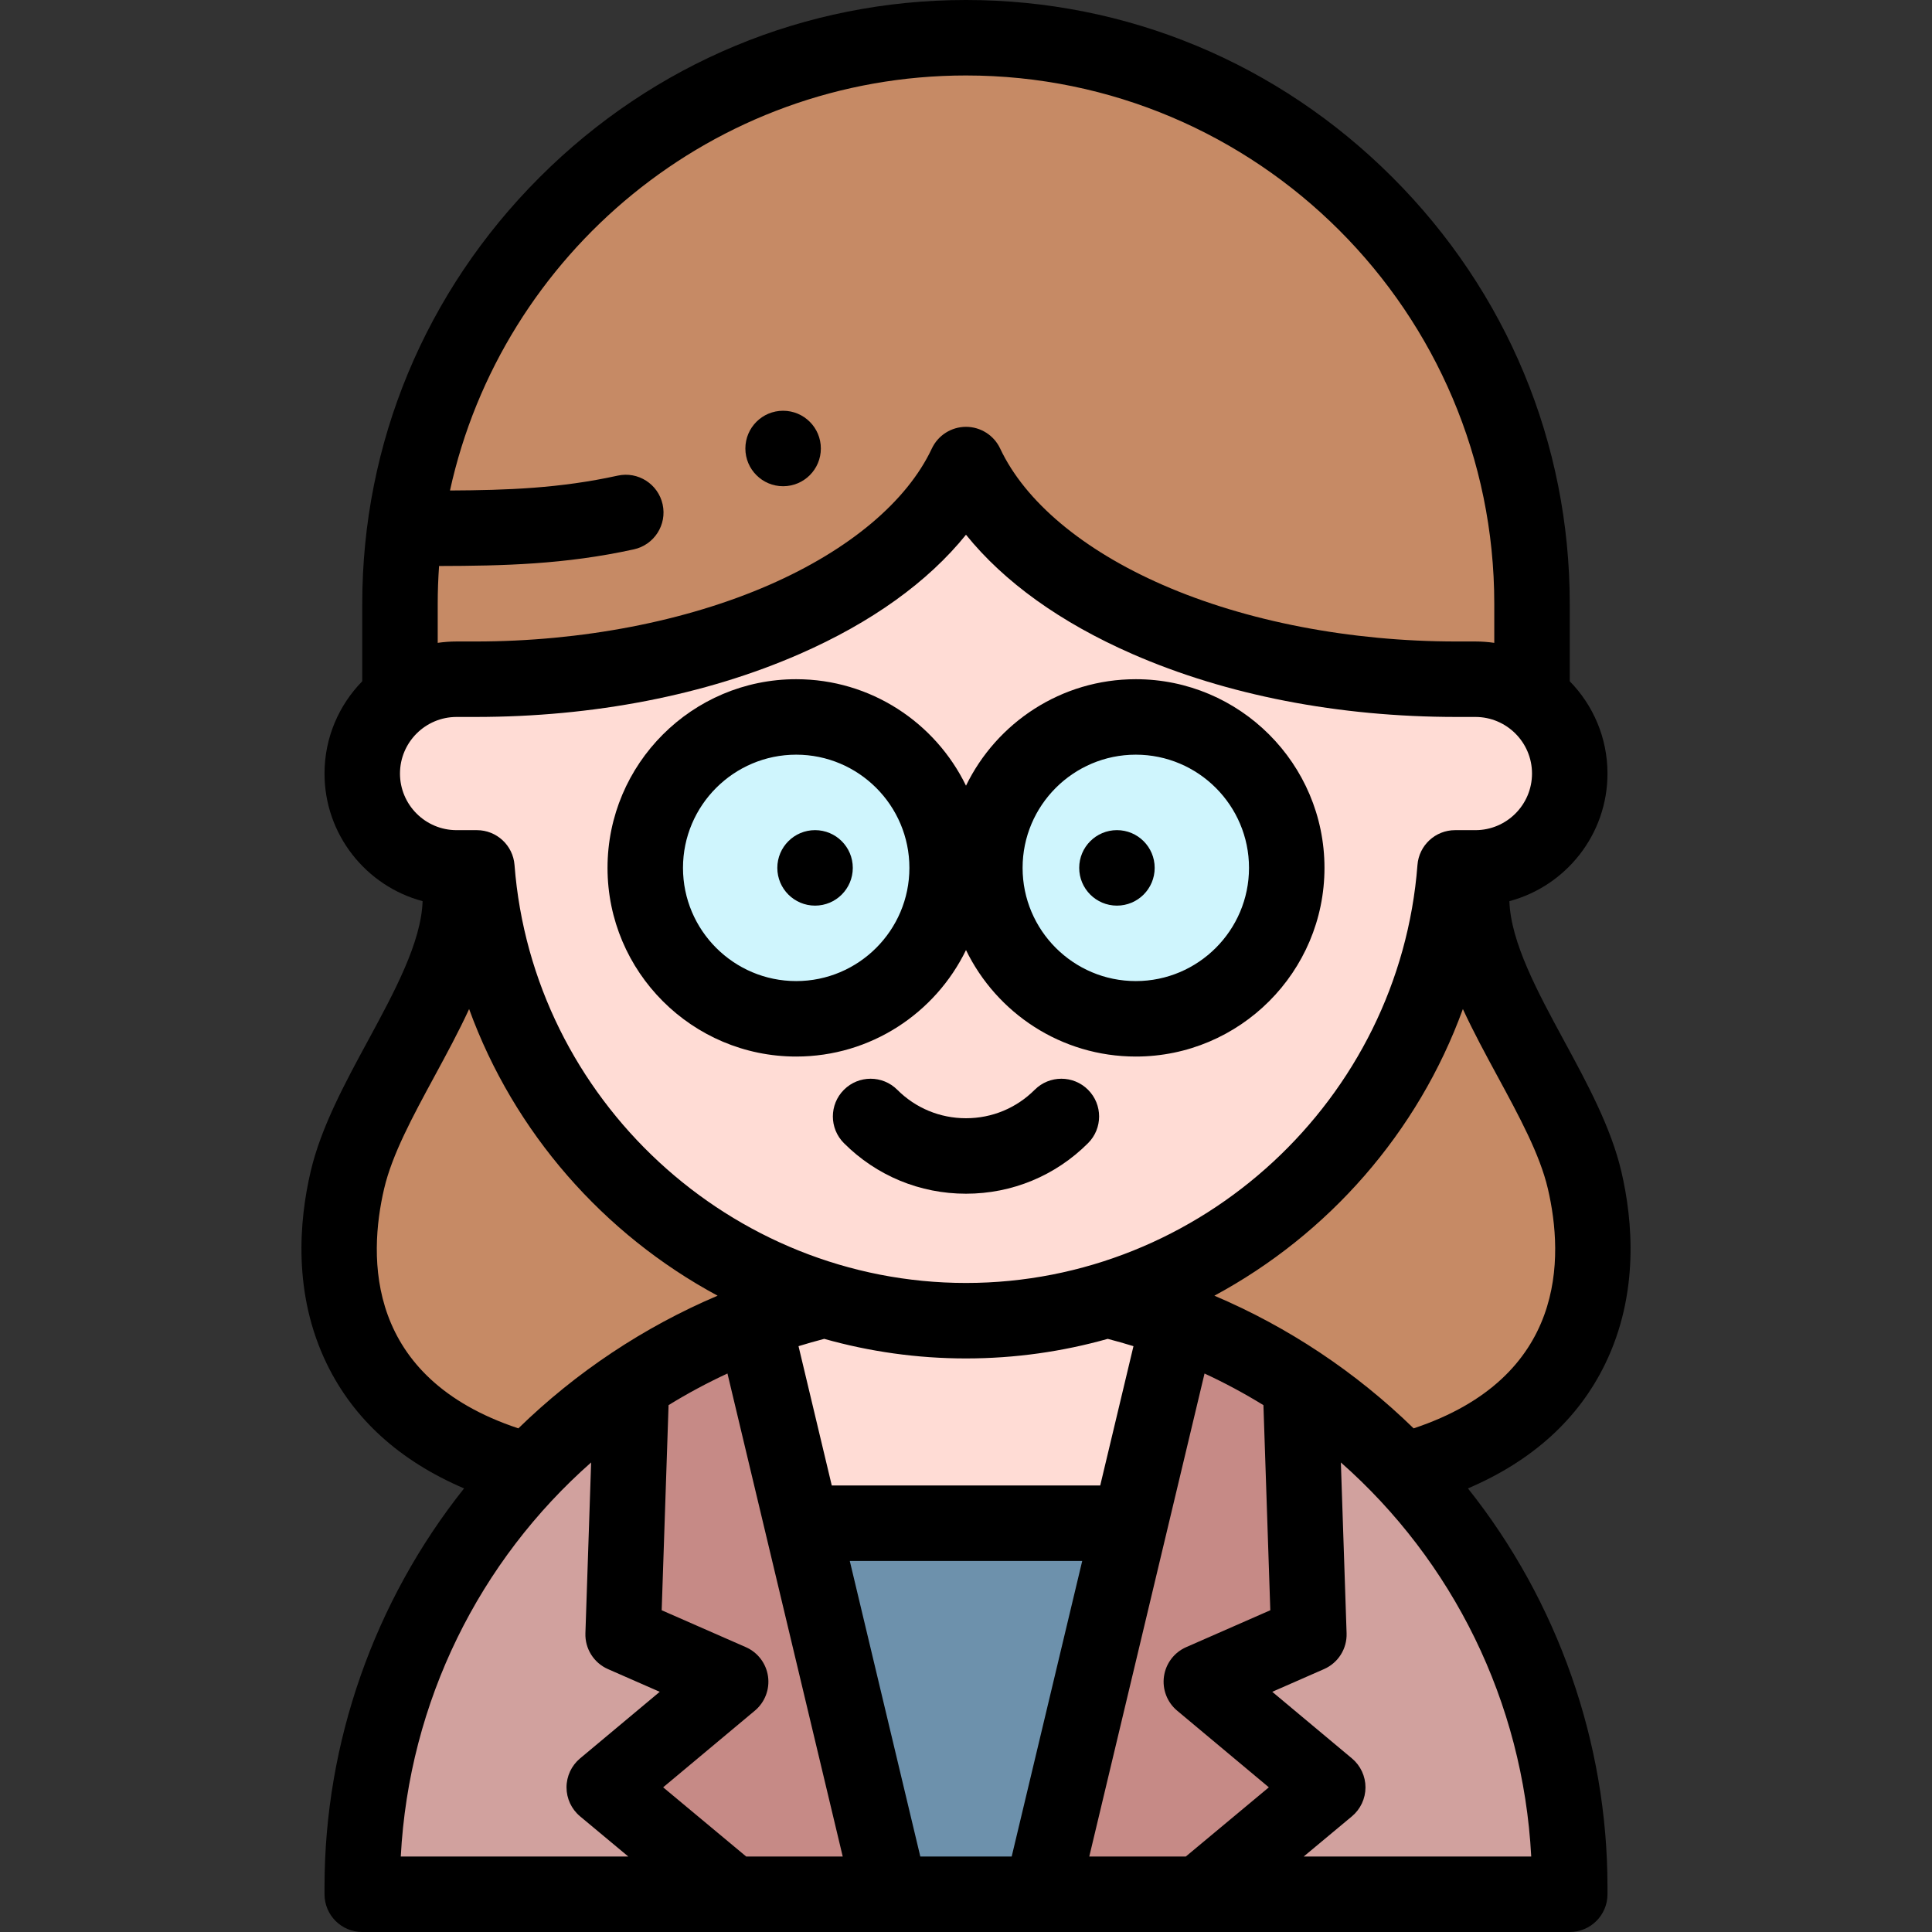 <svg id="Layer_1" enable-background="new 0 0 512.002 512.002" height="100" viewBox="0 0 512.002 512.002" width="100"
     xmlns="http://www.w3.org/2000/svg">
    <rect x="0" y="0" width="512.002" height="512.002" fill="#333333" stroke="none"/>
    <g>
        <g clip-rule="evenodd" fill-rule="evenodd">
            <path d="m391.001 180c5.517 0 10.63 1.811 14.777 4.867l.223-.832v-24.035c0-82.499-67.5-150-150-150s-150 67.5-150 150v24.035.999c4.186-3.157 9.384-5.033 15-5.033h5c60.914 0 114.234-23.332 130-56.885 15.765 33.553 69.085 56.884 129.999 56.884z"
                  fill="#c68a65"/>
            <path d="m171.001 229.997c0-22.092 17.908-40 40-40s40 17.908 40 40-17.908 40-40 40-40-17.908-40-40zm234.777-45.13c-4.147-3.056-9.26-4.867-14.777-4.867h-5.001c-60.914 0-114.234-23.332-130-56.885-15.766 33.554-69.085 56.885-130 56.885h-5c-5.616 0-10.814 1.876-15 5.033-6.063 4.573-10 11.832-10 19.967 0 13.75 11.25 25 25 25h5.384c4.166 54.11 41.839 99.218 92.162 114.467 11.872 3.598 24.448 5.533 37.454 5.533 68.137 0 124.467-53.125 129.616-120h5.384c13.75 0 25-11.25 25-25 .001-8.233-4.033-15.57-10.222-20.133zm-144.777 45.13c0-22.092 17.908-40 40-40 22.091 0 40 17.908 40 40s-17.908 40-40 40-40-17.908-40-40z"
                  fill="#ffdcd5"/>
            <ellipse cx="211.001" cy="229.997" fill="#cff5fd" rx="40" ry="40"
                     transform="matrix(.987 -.158 .158 .987 -33.731 36.279)"/>
            <ellipse cx="301.001" cy="229.997" fill="#cff5fd" rx="40" ry="40"
                     transform="matrix(.707 -.707 .707 .707 -74.471 280.204)"/>
            <path d="m218.547 344.468c-50.323-15.249-87.996-60.357-92.162-114.467h-5.384c6.856 25.588-22.677 55.947-28.937 82.73-6.679 28.575.185 64.238 48.184 77.1 8.158-8.564 17.249-16.231 27.105-22.834 10.073-6.748 20.945-12.386 32.438-16.733 6.087-2.303 12.348-4.244 18.756-5.796z"
                  fill="#c68a65"/>
            <path d="m385.617 230.001c-4.165 54.097-41.822 99.197-92.127 114.456l.061.034c6.375 1.548 12.604 3.481 18.661 5.772 11.493 4.348 22.365 9.985 32.438 16.733 9.857 6.603 18.947 14.27 27.104 22.834 48-12.862 54.863-48.525 48.184-77.1-6.26-26.783-35.793-57.142-28.937-82.73h-5.384z"
                  fill="#c68a65"/>
            <path d="m312.211 350.263c-6.057-2.291-12.286-4.224-18.661-5.772l-.061-.034c-11.882 3.604-24.47 5.544-37.488 5.544-13.006 0-25.582-1.936-37.454-5.533-6.408 1.552-12.669 3.493-18.756 5.795l12.743 53.407h86.932z"
                  fill="#ffdcd5"/>
            <path d="m299.467 403.67h-86.931l23.465 98.332h40.001z" fill="#6d91ac"/>
            <path d="m236.001 502.002-23.465-98.332-12.745-53.407c-11.493 4.347-22.365 9.985-32.438 16.733l-2.218 66.174 28.5 12.5-33.5 28 34 28.332z"
                  fill="#c68a86"/>
            <path d="m299.467 403.67-23.465 98.332h41.866l34-28.332-33.5-28 28.5-12.5-2.218-66.174c-10.073-6.748-20.945-12.386-32.438-16.733z"
                  fill="#c68a86"/>
            <g fill="#d1a19e">
                <path d="m318.368 445.67 33.5 28-34 28.332h98.133v-2.002c0-42.589-16.866-81.427-44.247-110.171-8.158-8.563-17.249-16.23-27.105-22.834l2.218 66.174z"/>
                <path d="m160.135 473.67 33.5-28-28.5-12.5 2.218-66.174c-9.856 6.603-18.947 14.271-27.105 22.834-27.381 28.743-44.247 67.581-44.247 110.17v2.001h98.133z"/>
            </g>
        </g>
        <g>
            <path d="m296.002 240.001c5.522 0 10-4.477 10-10v-.008c0-5.523-4.478-9.996-10-9.996s-10 4.481-10 10.004 4.478 10 10 10z"/>
            <path d="m215.999 240.001c5.523 0 10-4.477 10-10v-.008c0-5.523-4.477-9.996-10-9.996s-10 4.481-10 10.004 4.477 10 10 10z"/>
            <path d="m274.208 288.804c-4.863 4.863-11.329 7.542-18.208 7.542-6.878 0-13.344-2.678-18.208-7.542-3.905-3.905-10.237-3.905-14.143 0s-3.905 10.237 0 14.143c8.641 8.641 20.13 13.399 32.35 13.399 12.221 0 23.709-4.759 32.35-13.4 3.905-3.905 3.905-10.237 0-14.142-3.904-3.906-10.236-3.906-14.141 0z"/>
            <path d="m425.389 361.452c9.044-18.616 7.323-38.007 4.286-50.997-2.728-11.672-9.073-23.38-15.209-34.702-6.958-12.839-14.107-26.04-14.458-36.935 14.947-3.985 25.993-17.631 25.993-33.817 0-9.513-3.82-18.147-10-24.461v-20.54c0-42.571-16.688-82.705-46.992-113.008-30.303-30.304-70.436-46.992-113.008-46.992s-82.706 16.688-113.009 46.991-46.991 70.437-46.991 113.009v20.539c-6.18 6.315-10 14.949-10 24.462 0 16.186 11.046 29.832 25.993 33.817-.351 10.895-7.5 24.096-14.458 36.935-6.137 11.323-12.482 23.031-15.21 34.703-3.037 12.992-4.757 32.388 4.291 51.005 7.123 14.656 19.336 25.699 36.366 32.982-23.849 29.957-36.982 67.43-36.982 105.557v2.001c0 5.523 4.477 10 10 10h320c5.522 0 10-4.477 10-10v-2.001c0-38.126-13.132-75.601-36.981-105.558 17.033-7.285 29.247-18.33 36.369-32.99zm-50.759 17.079c-15.292-14.908-33.268-26.862-52.807-35.157 30.188-16.243 53.971-43.255 65.857-75.967 2.771 6.009 6.003 11.974 9.202 17.875 5.761 10.629 11.201 20.669 13.318 29.725 4.263 18.235 4.981 50.047-35.57 63.524zm-37.984 48.203-22.294 9.779c-3.17 1.39-5.396 4.321-5.884 7.748-.487 3.427.831 6.862 3.487 9.083l24.306 20.315-22.013 18.343h-25.579l30.547-128.007c5.399 2.502 10.608 5.304 15.609 8.385zm-92.751 65.268-18.692-78.332h61.597l-18.692 78.332zm-46.14 0-22.014-18.343 24.306-20.315c2.656-2.22 3.975-5.656 3.487-9.083s-2.714-6.358-5.884-7.748l-22.295-9.779 1.823-54.36c5.001-3.079 10.209-5.881 15.607-8.382l30.547 128.009h-25.577zm95.81-137.19c2.297.597 4.571 1.241 6.818 1.937l-8.811 36.922h-71.142l-8.811-36.922c2.247-.696 4.52-1.341 6.816-1.937 11.992 3.38 24.597 5.19 37.565 5.19 12.969-.001 25.573-1.81 37.565-5.19zm-37.564-334.812c77.197 0 140 62.804 140 140v10.363c-1.634-.235-3.302-.363-5-.363h-5.001c-28.111 0-55.785-5.334-77.922-15.021-21.152-9.256-36.433-22.082-43.026-36.116-1.648-3.508-5.176-5.748-9.051-5.748s-7.402 2.24-9.051 5.747c-6.594 14.035-21.875 26.861-43.027 36.117-22.137 9.687-49.81 15.021-77.922 15.021h-5c-1.698 0-3.366.128-5 .363v-10.363c0-3.364.127-6.699.361-10.004 17.014-.036 33.421-.414 51.624-4.414 5.394-1.186 8.806-6.52 7.621-11.914-1.186-5.395-6.521-8.805-11.914-7.621-15.278 3.358-29.188 3.862-44.442 3.938 13.777-62.82 69.854-109.985 136.75-109.985zm-150 185c0-8.271 6.729-15 15-15h5c31.257 0 60.974-5.774 85.939-16.699 19.028-8.326 33.976-19.083 44.061-31.59 10.084 12.508 25.032 23.264 44.06 31.59 24.966 10.925 54.683 16.699 85.939 16.699h5.001c8.271 0 15 6.729 15 15s-6.729 15-15 15h-5.385c-5.226 0-9.569 4.022-9.971 9.232-4.781 62.113-57.336 110.768-119.645 110.768s-114.863-48.655-119.645-110.768c-.401-5.21-4.746-9.232-9.971-9.232h-5.384c-8.27.001-14.999-6.728-14.999-15zm-4.199 110.007c2.116-9.056 7.558-19.095 13.318-29.725 3.199-5.902 6.431-11.867 9.202-17.876 11.886 32.712 35.669 59.725 65.857 75.968-19.538 8.295-37.514 20.249-52.805 35.157-40.552-13.476-39.835-45.287-35.572-63.524zm54.856 72.553-1.518 45.276c-.137 4.089 2.231 7.85 5.978 9.493l13.722 6.019-21.118 17.651c-2.275 1.902-3.589 4.715-3.587 7.68s1.32 5.777 3.599 7.675l12.779 10.649h-60.302c2.159-41.139 20.899-78.391 50.447-104.443zm188.832 104.442 12.779-10.649c2.278-1.898 3.597-4.71 3.599-7.675s-1.312-5.778-3.587-7.68l-21.117-17.651 13.721-6.019c3.747-1.643 6.115-5.403 5.978-9.493l-1.517-45.268c29.545 26.055 48.285 63.308 50.447 104.435z"/>
            <path d="m211.001 279.997c19.768 0 36.89-11.532 45-28.22 8.11 16.688 25.232 28.22 45 28.22 27.57 0 50.001-22.43 50.001-50s-22.431-50-50.001-50c-19.768 0-36.89 11.532-45 28.221-8.11-16.688-25.232-28.221-45-28.221-27.57 0-50 22.43-50 50s22.43 50 50 50zm89.999-80c16.543 0 30.001 13.458 30.001 30s-13.458 30-30.001 30c-16.542 0-30-13.458-30-30s13.458-30 30-30zm-89.999 0c16.542 0 30 13.458 30 30s-13.458 30-30 30-30-13.458-30-30 13.458-30 30-30z"/>
            <path d="m207.535 128.856c5.523 0 10-4.477 10-10s-4.477-10-10-10h-.007c-5.523 0-9.996 4.477-9.996 10s4.48 10 10.003 10z"/>
        </g>
    </g>
</svg>